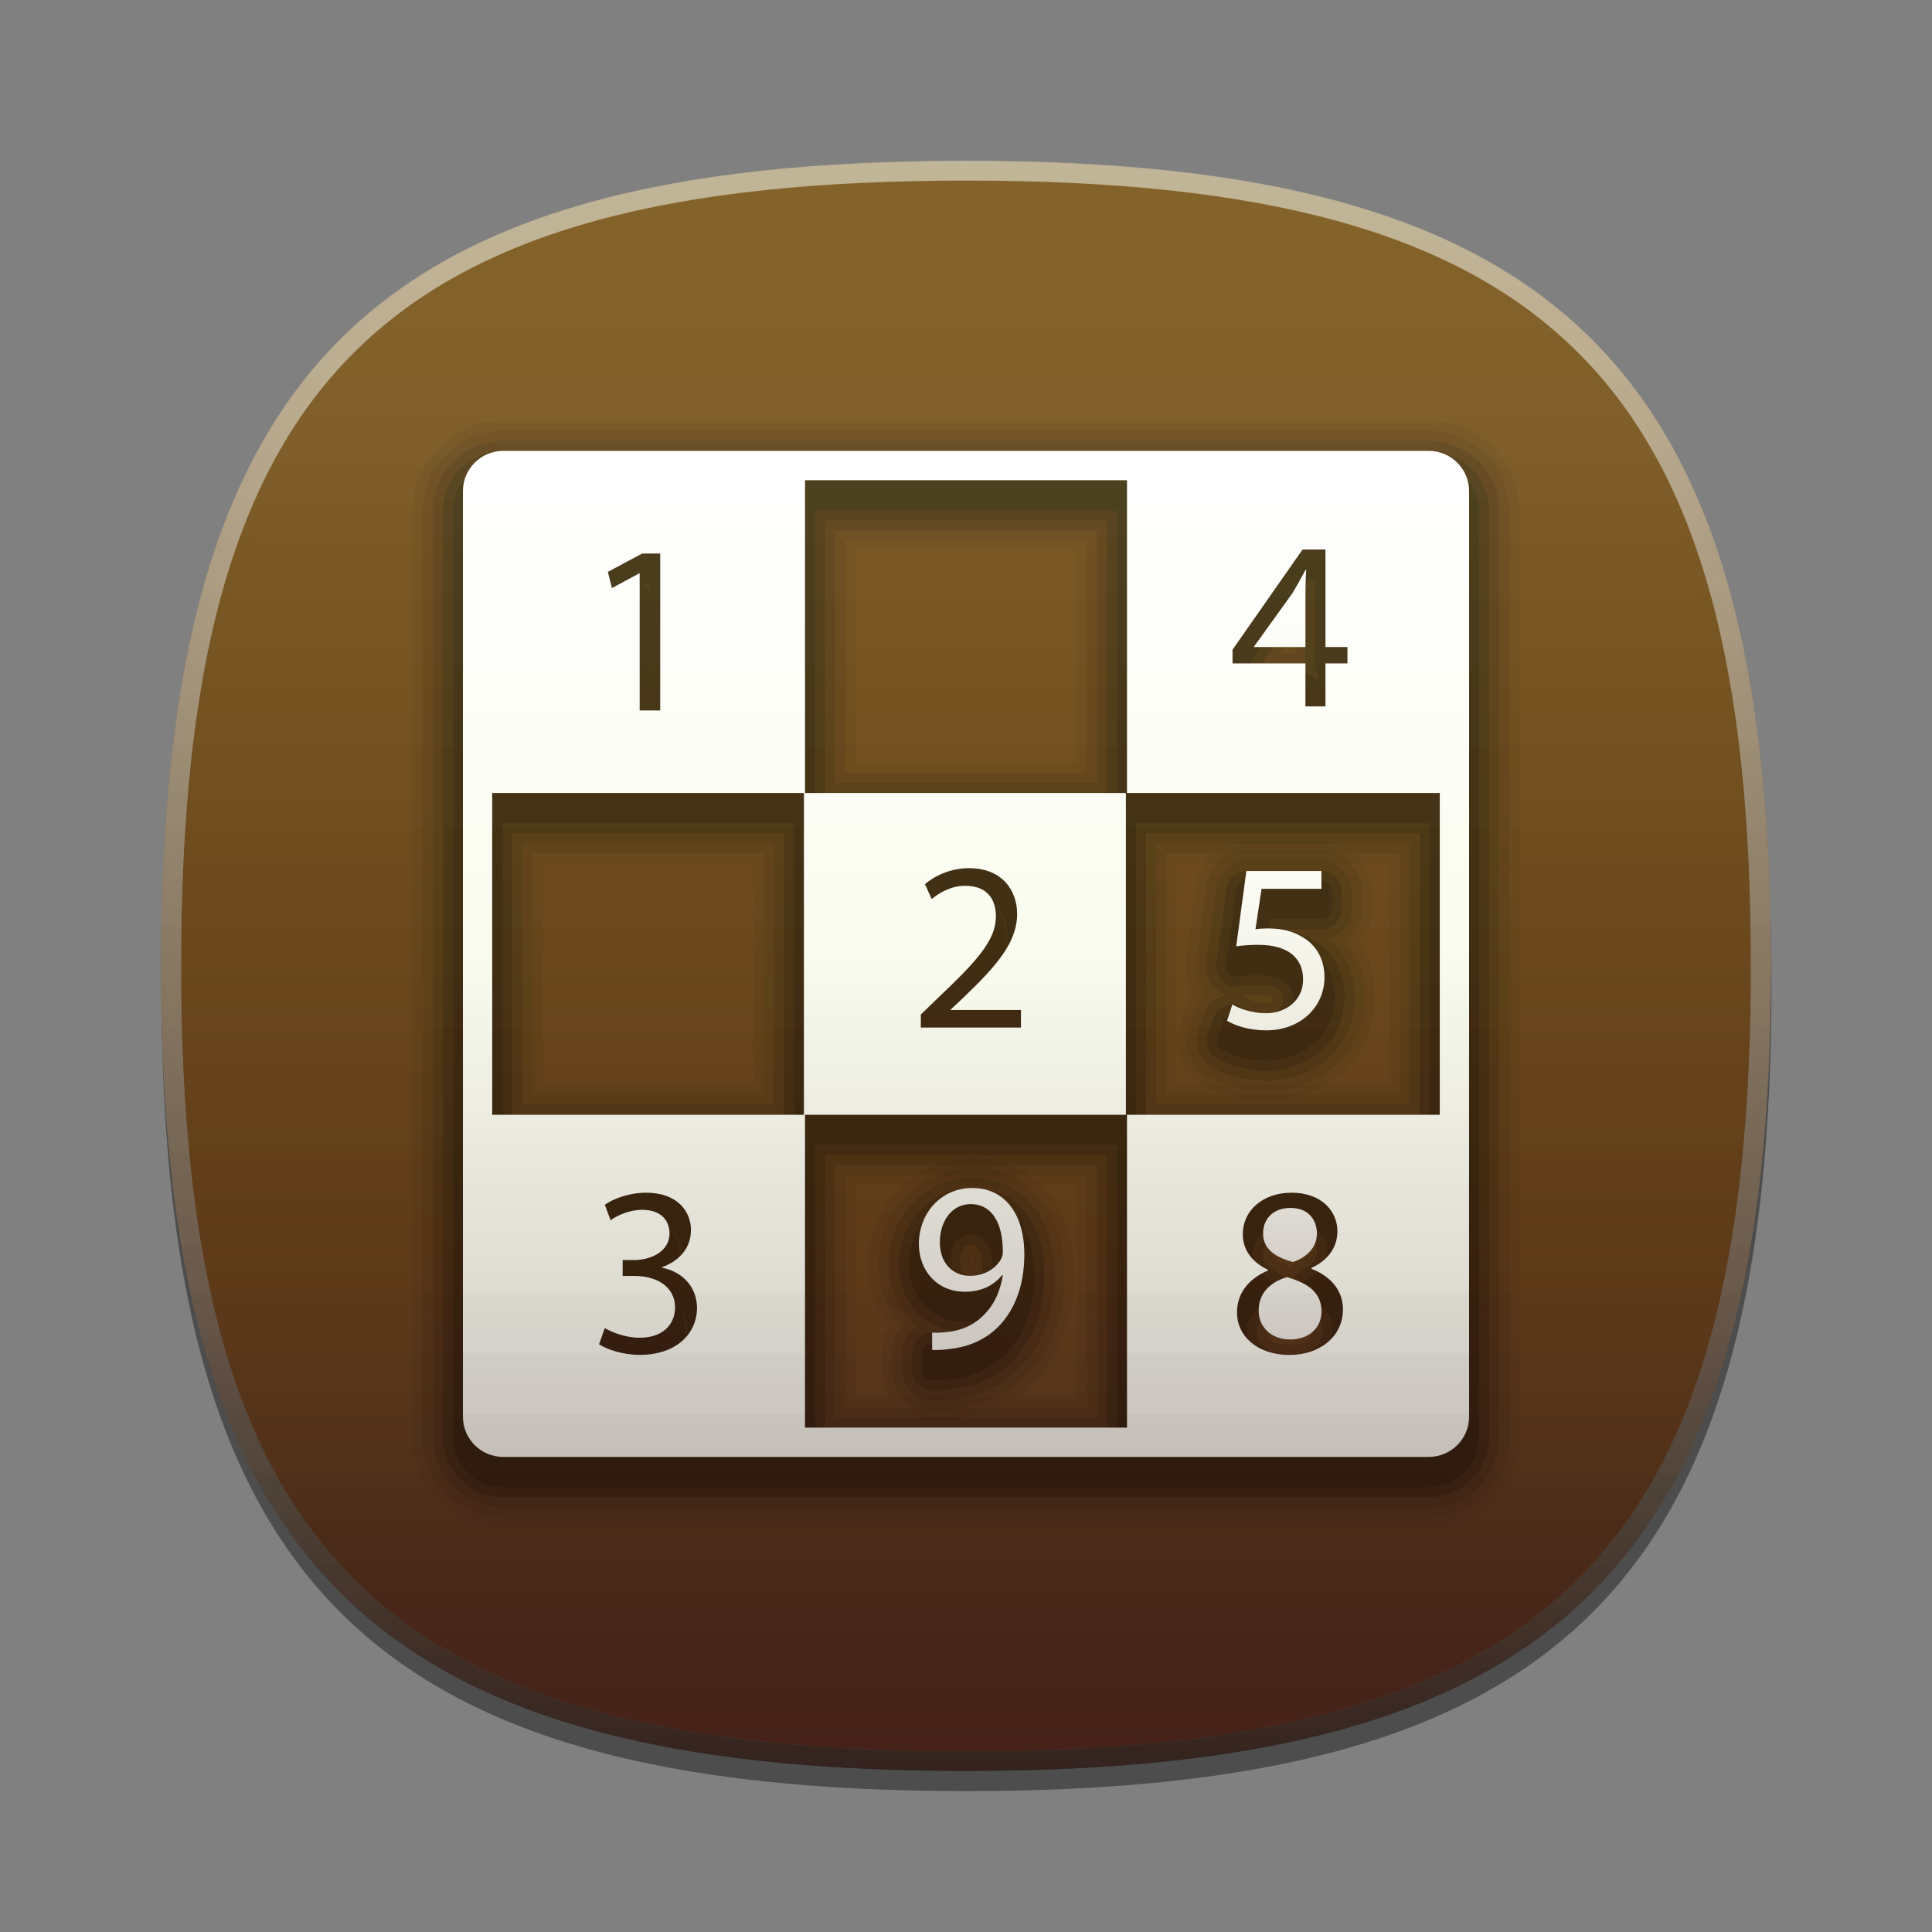 <?xml version="1.0"?>
<!-- Converted with SVG Converter - Version 0.9.5 (Compiled Mon May 30 09:08:51 2011) - Copyright (C) 2011 Nokia -->
<svg xmlns="http://www.w3.org/2000/svg" width="96px" x="0px" version="1.0" y="0px" height="96px" viewBox="0 0 96 96" xmlns:xlink="http://www.w3.org/1999/xlink" baseProfile="tiny" xml:space="preserve">
 <rect x="0" y="0" width="96" height="96" fill="#808080" stroke="none"/>
 <g id="DO_NOT_EDIT_-_BOUNDING_BOX">
  <rect width="96" fill="none" height="96" id="BOUNDING_BOX"/>
 </g>
 <g id="DO_NOT_EDIT_-_SHADOW">
  <path stroke-opacity="0.4" fill-opacity="0.4" id="SHADOW" d="M88.023,49c0,29.633-10.364,40-40,40c-29.635,0-40-10.367-40-40c0-29.634,10.366-40,40-40&#xd;&#xa;&#x9;&#x9;C77.659,9,88.023,19.365,88.023,49z"/>
 </g>
 <g id="TURQUOISE">
  <linearGradient id="GRAY_2_1_" y1="8.011" x1="47.999" y2="87.99" gradientUnits="userSpaceOnUse" x2="47.999">
   <stop offset="0.036" style="stop-color:#7A5916"/>
   <stop offset="0.317" style="stop-color:#714F17"/>
   <stop offset="0.791" style="stop-color:#59351A"/>
   <stop offset="1" style="stop-color:#4C271B"/>
  </linearGradient>
  <path fill="url(#GRAY_2_1_)" fill-rule="evenodd" id="GRAY_2" d="M8,47.989c0,29.633,10.365,40,40,40&#xd;&#xa;&#x9;&#x9;c29.637,0,40-10.367,40-40c0-28.985-9.926-39.53-38.091-39.979h-3.817C17.928,8.459,8,19.004,8,47.989z"/>
  <linearGradient id="HIGHLIGHT_GRA2_1_" y1="8" x1="47.999" y2="88.001" gradientUnits="userSpaceOnUse" x2="47.999">
   <stop offset="0.036" style="stop-color:#F2F2F2"/>
   <stop offset="0.122" style="stop-color:#E8E8E8"/>
   <stop offset="0.266" style="stop-color:#CECECE"/>
   <stop offset="0.452" style="stop-color:#A2A2A2"/>
   <stop offset="0.672" style="stop-color:#666666"/>
   <stop offset="0.918" style="stop-color:#1B1B1B"/>
   <stop offset="1" style="stop-color:#000000"/>
  </linearGradient>
  <path stroke-opacity="0.4" fill="url(#HIGHLIGHT_GRA2_1_)" fill-opacity="0.4" id="HIGHLIGHT_GRA2" d="M48,8C18.365,8,8,18.365,8,48c0,29.633,10.365,40,40,40&#xd;&#xa;&#x9;&#x9;c29.637,0,40-10.367,40-40C88,18.365,77.637,8,48,8z M48,87.023C18.842,87.023,9,77.176,9,48S18.842,8.977,48,8.977&#xd;&#xa;&#x9;&#x9;S87,18.824,87,48S77.158,87.023,48,87.023z"/>
 </g>
 <g id="SUDOKU_ICON">
  <g>
   <path stroke-opacity="0.05" fill-opacity="0.05" d="M48.32,57.53c-2.895,0-5.162,2.314-5.162,5.27c0,1.163,0.363,2.25,1.03,3.104&#xd;&#xa;&#x9;&#x9;&#x9;c-0.24,0.392-0.37,0.844-0.37,1.31v0.863c0,1.339,1.063,2.437,2.432,2.499l0.249,0.005c0.366,0,0.776-0.031,1.073-0.079&#xd;&#xa;&#x9;&#x9;&#x9;c1.428-0.164,2.75-0.78,3.721-1.731c0.961-0.931,2.105-2.63,2.105-5.443C53.398,59.859,51.357,57.53,48.32,57.53z M67.523,46.833&#xd;&#xa;&#x9;&#x9;&#x9;c0.404-0.454,0.637-1.049,0.637-1.667v-0.887c0-1.379-1.121-2.5-2.5-2.5h-3.73c-1.25,0-2.314,0.932-2.477,2.166l-0.502,3.731&#xd;&#xa;&#x9;&#x9;&#x9;c-0.08,0.571,0.049,1.162,0.348,1.652c-0.193,0.237-0.342,0.51-0.438,0.805l-0.264,0.801c-0.361,1.094,0.068,2.287,1.045,2.902&#xd;&#xa;&#x9;&#x9;&#x9;c0.863,0.539,2.086,0.861,3.27,0.861c3.08,0,5.402-2.217,5.402-5.156C68.314,48.556,68.037,47.61,67.523,46.833z"/>
   <path stroke-opacity="0.07" fill-opacity="0.07" d="M66.857,46.77c0.494-0.367,0.803-0.954,0.803-1.604v-0.887c0-1.104-0.898-2-2-2h-3.73&#xd;&#xa;&#x9;&#x9;&#x9;c-1,0-1.852,0.746-1.98,1.733l-0.504,3.733c-0.082,0.587,0.107,1.19,0.51,1.629c-0.285,0.236-0.502,0.551-0.619,0.915&#xd;&#xa;&#x9;&#x9;&#x9;l-0.264,0.801c-0.289,0.876,0.055,1.83,0.836,2.322c0.785,0.491,1.908,0.785,3.004,0.785c2.795,0,4.902-2.002,4.902-4.656&#xd;&#xa;&#x9;&#x9;&#x9;C67.814,48.491,67.473,47.516,66.857,46.77z M48.32,58.03c-2.614,0-4.662,2.095-4.662,4.77c0,1.192,0.42,2.285,1.169,3.082&#xd;&#xa;&#x9;&#x9;&#x9;c-0.326,0.364-0.509,0.839-0.509,1.332v0.863c0,1.071,0.848,1.949,1.942,1.999c0,0,0.234,0.005,0.238,0.005&#xd;&#xa;&#x9;&#x9;&#x9;c0.348,0,0.727-0.029,1.017-0.076c1.318-0.151,2.537-0.718,3.43-1.594c0.891-0.863,1.953-2.445,1.953-5.084&#xd;&#xa;&#x9;&#x9;&#x9;C52.898,60.159,51.059,58.03,48.32,58.03z"/>
   <path stroke-opacity="0.1" fill-opacity="0.1" d="M66.006,46.625c0.662-0.157,1.154-0.752,1.154-1.459v-0.887c0-0.827-0.674-1.5-1.5-1.5h-3.73&#xd;&#xa;&#x9;&#x9;&#x9;c-0.75,0-1.389,0.56-1.486,1.3l-0.502,3.736c-0.064,0.46,0.094,0.933,0.424,1.266c0.164,0.164,0.367,0.287,0.586,0.36&#xd;&#xa;&#x9;&#x9;&#x9;c-0.082,0.016-0.164,0.038-0.24,0.068c-0.43,0.158-0.758,0.5-0.9,0.937l-0.264,0.802c-0.217,0.656,0.041,1.372,0.627,1.741&#xd;&#xa;&#x9;&#x9;&#x9;c0.709,0.444,1.732,0.709,2.738,0.709c2.51,0,4.402-1.787,4.402-4.156C67.314,48.353,66.83,47.299,66.006,46.625z M63.232,49.749&#xd;&#xa;&#x9;&#x9;&#x9;c-0.047,0.047-0.166,0.098-0.32,0.098c-0.422,0-0.787-0.146-0.916-0.224c-0.09-0.053-0.184-0.096-0.281-0.129&#xd;&#xa;&#x9;&#x9;&#x9;c0.211-0.024,0.469-0.048,0.803-0.048c0.596,0,0.723,0.126,0.725,0.126C63.248,49.589,63.248,49.642,63.232,49.749z M48.32,58.53&#xd;&#xa;&#x9;&#x9;&#x9;c-2.334,0-4.162,1.875-4.162,4.27c0,1.296,0.538,2.405,1.432,3.104c-0.098,0.055-0.189,0.119-0.274,0.195&#xd;&#xa;&#x9;&#x9;&#x9;c-0.316,0.284-0.497,0.69-0.497,1.115v0.863c0,0.804,0.634,1.462,1.453,1.499l0.228,0.005c0.326,0,0.676-0.027,0.96-0.073&#xd;&#xa;&#x9;&#x9;&#x9;c1.207-0.139,2.324-0.657,3.139-1.456c0.822-0.796,1.801-2.261,1.801-4.725C52.398,60.458,50.76,58.53,48.32,58.53z&#xd;&#xa;&#x9;&#x9;&#x9; M48.228,62.932c0,0-0.026-0.048-0.026-0.192c0-0.12,0.017-0.222,0.038-0.297c0.031,0.094,0.064,0.24,0.081,0.455&#xd;&#xa;&#x9;&#x9;&#x9;C48.293,62.909,48.262,62.921,48.228,62.932z"/>
   <path stroke-opacity="0.15" fill-opacity="0.15" d="M65.229,46.704c-0.463-0.288-1.002-0.469-1.633-0.538h2.064c0.551,0,1-0.449,1-1v-0.887&#xd;&#xa;&#x9;&#x9;&#x9;c0-0.552-0.449-1-1-1h-3.73c-0.5,0-0.926,0.373-0.99,0.867l-0.504,3.738c-0.043,0.307,0.063,0.621,0.283,0.843&#xd;&#xa;&#x9;&#x9;&#x9;c0.186,0.187,0.443,0.294,0.707,0.294c0.021,0,0.107-0.006,0.129-0.009c0.244-0.031,0.549-0.064,0.963-0.064&#xd;&#xa;&#x9;&#x9;&#x9;c1.23,0,1.23,0.484,1.23,0.725c0.002,0.18-0.049,0.316-0.16,0.429c-0.152,0.153-0.404,0.245-0.676,0.245&#xd;&#xa;&#x9;&#x9;&#x9;c-0.531,0-0.986-0.185-1.172-0.293c-0.152-0.091-0.328-0.139-0.506-0.139c-0.121,0-0.24,0.021-0.35,0.063&#xd;&#xa;&#x9;&#x9;&#x9;c-0.287,0.105-0.506,0.334-0.6,0.624l-0.264,0.802c-0.145,0.438,0.027,0.915,0.418,1.161c0.633,0.396,1.559,0.633,2.473,0.633&#xd;&#xa;&#x9;&#x9;&#x9;c2.225,0,3.902-1.572,3.902-3.656C66.814,48.309,66.213,47.241,65.229,46.704z M48.32,59.03c-2.054,0-3.662,1.656-3.662,3.77&#xd;&#xa;&#x9;&#x9;&#x9;c0,1.738,1.086,3.055,2.66,3.332c-0.081,0.021-0.165,0.039-0.25,0.051c-0.221,0.022-0.397,0.041-0.552,0.041l-0.198-0.01&#xd;&#xa;&#x9;&#x9;&#x9;c-0.246,0-0.483,0.091-0.669,0.257c-0.211,0.189-0.331,0.46-0.331,0.743v0.863c0,0.536,0.419,0.975,0.965,0.999&#xd;&#xa;&#x9;&#x9;&#x9;c0,0,0.212,0.005,0.216,0.005c0.304,0,0.624-0.025,0.903-0.07c1.098-0.126,2.109-0.595,2.848-1.318&#xd;&#xa;&#x9;&#x9;&#x9;c0.752-0.729,1.648-2.076,1.648-4.365C51.898,60.757,50.461,59.03,48.32,59.03z M48.201,63.396c-0.332,0-0.5-0.221-0.5-0.656&#xd;&#xa;&#x9;&#x9;&#x9;c0-0.437,0.164-0.906,0.523-0.906c0.506,0,0.6,0.781,0.605,1.302C48.699,63.299,48.47,63.396,48.201,63.396z"/>
   <path stroke-opacity="0.15" fill-opacity="0.15" d="M48.32,59.53c-1.773,0-3.162,1.437-3.162,3.27c0,1.673,1.174,2.887,2.791,2.887&#xd;&#xa;&#x9;&#x9;&#x9;c0.331,0,0.644-0.045,0.932-0.134c-0.121,0.19-0.265,0.361-0.431,0.513c-0.336,0.328-0.803,0.541-1.331,0.614&#xd;&#xa;&#x9;&#x9;&#x9;c-0.241,0.024-0.435,0.044-0.603,0.044c-0.052,0-0.181-0.01-0.198-0.01c-0.123,0-0.242,0.046-0.335,0.129&#xd;&#xa;&#x9;&#x9;&#x9;c-0.105,0.095-0.165,0.229-0.165,0.371v0.863c0,0.268,0.21,0.487,0.477,0.499l0.204,0.005c0.279,0,0.571-0.023,0.847-0.067&#xd;&#xa;&#x9;&#x9;&#x9;c0.987-0.113,1.896-0.533,2.557-1.181c0.684-0.661,1.496-1.893,1.496-4.006C51.398,61.021,50.189,59.53,48.32,59.53z&#xd;&#xa;&#x9;&#x9;&#x9; M49.305,63.325c-0.211,0.357-0.623,0.57-1.104,0.57c-0.737,0-1-0.598-1-1.156c0-0.828,0.421-1.406,1.023-1.406&#xd;&#xa;&#x9;&#x9;&#x9;c0.963,0,1.105,1.16,1.105,1.852C49.33,63.277,49.316,63.302,49.305,63.325z M64.965,47.128c-0.529-0.329-1.182-0.495-1.943-0.495&#xd;&#xa;&#x9;&#x9;&#x9;h-0.051l0.145-0.967h2.545c0.275,0,0.5-0.224,0.5-0.5v-0.887c0-0.276-0.225-0.5-0.5-0.5h-3.73c-0.25,0-0.463,0.185-0.496,0.434&#xd;&#xa;&#x9;&#x9;&#x9;l-0.502,3.741c-0.021,0.154,0.031,0.31,0.141,0.42c0.094,0.095,0.223,0.147,0.354,0.147c0.021,0,0.043-0.002,0.064-0.005&#xd;&#xa;&#x9;&#x9;&#x9;c0.262-0.033,0.586-0.068,1.027-0.068c1.148,0,1.73,0.409,1.73,1.219c0.004,0.313-0.1,0.577-0.307,0.787&#xd;&#xa;&#x9;&#x9;&#x9;c-0.246,0.249-0.621,0.393-1.029,0.393c-0.598,0-1.141-0.195-1.424-0.362c-0.078-0.046-0.166-0.069-0.254-0.069&#xd;&#xa;&#x9;&#x9;&#x9;c-0.061,0-0.119,0.011-0.176,0.032c-0.143,0.053-0.252,0.168-0.299,0.312l-0.264,0.803c-0.072,0.219,0.014,0.458,0.209,0.58&#xd;&#xa;&#x9;&#x9;&#x9;c0.557,0.349,1.383,0.557,2.207,0.557c1.939,0,3.402-1.356,3.402-3.156C66.314,48.494,65.801,47.586,64.965,47.128z"/>
   <linearGradient id="SVGID_1_" y1="67.081" x1="48.279" y2="59.03" gradientUnits="userSpaceOnUse" x2="48.279">
    <stop offset="0" style="stop-color:#D0CBC5"/>
    <stop offset="1" style="stop-color:#DFDCD4"/>
   </linearGradient>
   <path fill="url(#SVGID_1_)" d="M46.318,66.214c0.227,0.023,0.49,0,0.852-0.037c0.611-0.084,1.188-0.322,1.629-0.754&#xd;&#xa;&#x9;&#x9;&#x9;c0.516-0.469,0.889-1.152,1.031-2.064h-0.035c-0.432,0.529-1.055,0.828-1.846,0.828c-1.393,0-2.291-1.055-2.291-2.387&#xd;&#xa;&#x9;&#x9;&#x9;c0-1.475,1.066-2.77,2.662-2.77c1.594,0,2.578,1.283,2.578,3.297c0,1.703-0.576,2.902-1.344,3.646&#xd;&#xa;&#x9;&#x9;&#x9;c-0.6,0.588-1.426,0.947-2.266,1.043c-0.383,0.061-0.719,0.072-0.971,0.061V66.214z M46.701,61.739c0,0.973,0.588,1.656,1.5,1.656&#xd;&#xa;&#x9;&#x9;&#x9;c0.707,0,1.258-0.348,1.533-0.816c0.061-0.107,0.096-0.215,0.096-0.395c0-1.332-0.49-2.352-1.605-2.352&#xd;&#xa;&#x9;&#x9;&#x9;C47.338,59.833,46.701,60.624,46.701,61.739z"/>
   <path stroke-opacity="0.05" fill-opacity="0.05" d="M70.998,20.905H25.002c-2.481,0-4.5,2.019-4.5,4.5v45.988c0,2.481,2.019,4.5,4.5,4.5h45.996&#xd;&#xa;&#x9;&#x9;&#x9;c2.48,0,4.5-2.019,4.5-4.5V25.405C75.498,22.924,73.479,20.905,70.998,20.905z M26.958,53.894V42.904h10.489v10.989H26.958z&#xd;&#xa;&#x9;&#x9;&#x9; M42.5,37.904V27.361h11v10.543H42.5z M42.5,69.437V58.894h11v10.543H42.5z M58.445,53.894V42.904h10.596v10.989H58.445z"/>
   <path stroke-opacity="0.07" fill-opacity="0.07" d="M70.998,21.405H25.002c-2.206,0-4,1.794-4,4v45.988c0,2.206,1.794,4,4,4h45.996c2.205,0,4-1.794,4-4&#xd;&#xa;&#x9;&#x9;&#x9;V25.405C74.998,23.199,73.203,21.405,70.998,21.405z M26.458,54.394V42.404h11.489v11.989H26.458z M42,38.404V26.861h12v11.543H42&#xd;&#xa;&#x9;&#x9;&#x9;z M42,69.937V58.394h12v11.543H42z M64.15,65.77c0.086,0.05,0.178,0.094,0.271,0.132c0.225,0.089,0.297,0.162,0.309,0.163&#xd;&#xa;&#x9;&#x9;&#x9;c-0.01,0.189-0.402,0.261-0.65,0.261c-0.383,0-0.594-0.108-0.615-0.148c0.002-0.001,0.047-0.09,0.33-0.21&#xd;&#xa;&#x9;&#x9;&#x9;C63.922,65.913,64.039,65.847,64.15,65.77z M57.945,54.394V42.404h11.596v11.989H57.945z"/>
   <path stroke-opacity="0.1" fill-opacity="0.1" d="M70.998,21.905H25.002c-1.93,0-3.5,1.57-3.5,3.5v45.988c0,1.93,1.57,3.5,3.5,3.5h45.996&#xd;&#xa;&#x9;&#x9;&#x9;c1.93,0,3.5-1.57,3.5-3.5V25.405C74.498,23.476,72.928,21.905,70.998,21.905z M25.958,54.894V41.904h12.489v12.989H25.958z&#xd;&#xa;&#x9;&#x9;&#x9; M41.5,38.904V26.361h13v12.543H41.5z M41.5,70.437V57.894h13v12.543H41.5z M63.645,32.467l0.717-1.025v1.025H63.645z&#xd;&#xa;&#x9;&#x9;&#x9; M64.529,62.646c-0.188,0.087-0.352,0.214-0.484,0.369c-0.119-0.115-0.258-0.211-0.412-0.283&#xd;&#xa;&#x9;&#x9;&#x9;c-0.172-0.081-0.379-0.215-0.379-0.391c0-0.425,0.496-0.576,0.922-0.576c0.234,0,0.779,0.041,0.779,0.42&#xd;&#xa;&#x9;&#x9;&#x9;C64.955,62.271,64.955,62.449,64.529,62.646z M64.121,65.127c0.139,0.131,0.301,0.236,0.486,0.31&#xd;&#xa;&#x9;&#x9;&#x9;c0.623,0.247,0.623,0.528,0.623,0.621c0,0.566-0.621,0.768-1.15,0.768c-0.646,0-1.115-0.252-1.115-0.6&#xd;&#xa;&#x9;&#x9;&#x9;c0-0.157,0-0.449,0.633-0.719C63.805,65.419,63.98,65.288,64.121,65.127z M57.445,54.894V41.904h12.596v12.989H57.445z"/>
   <path stroke-opacity="0.15" fill-opacity="0.15" d="M70.998,22.405H25.002c-1.654,0-3,1.346-3,3v45.988c0,1.654,1.346,3,3,3h45.996c1.654,0,3-1.346,3-3&#xd;&#xa;&#x9;&#x9;&#x9;V25.405C73.998,23.751,72.652,22.405,70.998,22.405z M70.541,41.404v13.989H56.945V41.404H70.541z M62.686,32.967l2.176-3.113&#xd;&#xa;&#x9;&#x9;&#x9;v3.113H62.686z M55,57.394v13.543H41V57.394H55z M55,25.861v13.543H41V25.861H55z M38.947,41.404v13.989H25.458V41.404H38.947z&#xd;&#xa;&#x9;&#x9;&#x9; M64.738,63.1c-0.346,0.16-0.578,0.539-0.578,0.942c0,0.413,0.248,0.778,0.631,0.93c0.623,0.247,0.939,0.612,0.939,1.086&#xd;&#xa;&#x9;&#x9;&#x9;c0,0.758-0.664,1.268-1.65,1.268c-0.951,0-1.615-0.452-1.615-1.1c0-0.335,0.098-0.821,0.939-1.18&#xd;&#xa;&#x9;&#x9;&#x9;c0.492-0.208,0.729-0.799,0.525-1.319c-0.094-0.24-0.273-0.433-0.508-0.542c-0.305-0.143-0.668-0.404-0.668-0.844&#xd;&#xa;&#x9;&#x9;&#x9;c0-0.644,0.57-1.076,1.422-1.076c0.943,0,1.279,0.476,1.279,0.92C65.455,62.578,65.221,62.877,64.738,63.1z"/>
   <path stroke-opacity="0.15" fill-opacity="0.15" d="M70.998,22.905H25.002c-1.379,0-2.5,1.121-2.5,2.5v45.988c0,1.379,1.121,2.5,2.5,2.5h45.996&#xd;&#xa;&#x9;&#x9;&#x9;c1.379,0,2.5-1.121,2.5-2.5V25.405C73.498,24.026,72.377,22.905,70.998,22.905z M71.041,40.904v14.989H56.445V40.904H71.041z&#xd;&#xa;&#x9;&#x9;&#x9; M40.5,39.904V25.361h15v14.543H40.5z M46.913,51.56h-0.592l0.424-0.41c-0.001,0.012-0.001,0.023-0.001,0.035&#xd;&#xa;&#x9;&#x9;&#x9;C46.744,51.334,46.81,51.468,46.913,51.56z M49.893,47.254c0.063-0.234,0.094-0.471,0.094-0.716c0-0.715-0.256-1.274-0.711-1.622&#xd;&#xa;&#x9;&#x9;&#x9;c0.549,0.335,0.766,0.926,0.766,1.49C50.041,46.695,49.992,46.975,49.893,47.254z M55.5,56.894v14.543h-15V56.894H55.5z&#xd;&#xa;&#x9;&#x9;&#x9; M65.57,33.56c-0.115,0.082-0.195,0.213-0.207,0.362c-0.023-0.255-0.238-0.455-0.498-0.455h-3.121V33.44l3.238-4.634h0.379v4.346&#xd;&#xa;&#x9;&#x9;&#x9;C65.361,33.32,65.443,33.469,65.57,33.56z M31.983,29.031l0.047-0.025h0.274v6.797h-0.02V29.49&#xd;&#xa;&#x9;&#x9;&#x9;C32.285,29.284,32.161,29.107,31.983,29.031z M39.447,40.904v14.989H24.958V40.904H39.447z M33.734,62.634&#xd;&#xa;&#x9;&#x9;&#x9;c0.021-0.108,0.033-0.224,0.033-0.344c0-0.455-0.17-0.956-0.592-1.29c0.471,0.261,0.658,0.701,0.658,1.122&#xd;&#xa;&#x9;&#x9;&#x9;C33.834,62.305,33.8,62.477,33.734,62.634z M33.841,65.088c0.176,0.229,0.29,0.526,0.294,0.897c0,0.429-0.159,0.86-0.496,1.196&#xd;&#xa;&#x9;&#x9;&#x9;c0.267-0.343,0.412-0.78,0.404-1.228C34.039,65.637,33.969,65.345,33.841,65.088z M63.209,64.586&#xd;&#xa;&#x9;&#x9;&#x9;c0.248-0.105,0.354-0.425,0.256-0.677c-0.047-0.119-0.137-0.217-0.254-0.271c-0.617-0.288-0.957-0.749-0.957-1.297&#xd;&#xa;&#x9;&#x9;&#x9;c0-0.928,0.789-1.576,1.922-1.576c1.229,0,1.779,0.713,1.779,1.42c0,0.412-0.174,0.984-1.006,1.368&#xd;&#xa;&#x9;&#x9;&#x9;c-0.176,0.082-0.289,0.294-0.289,0.489c0,0.205,0.125,0.39,0.314,0.465c0.572,0.227,1.256,0.68,1.256,1.551&#xd;&#xa;&#x9;&#x9;&#x9;c0,1.041-0.885,1.768-2.15,1.768c-1.246,0-2.115-0.658-2.115-1.6C61.965,65.488,62.383,64.937,63.209,64.586z"/>
   <linearGradient id="SVGID_2_" y1="72.394" x1="48.001" y2="22.406" gradientUnits="userSpaceOnUse" x2="48.001">
    <stop offset="0" style="stop-color:#D0CBC5"/>
    <stop offset="0.503" style="stop-color:#FAFCEF"/>
    <stop offset="0.969" style="stop-color:#FFFFFF"/>
   </linearGradient>
   <path fill="url(#SVGID_2_)" d="M70.998,22.405H25.002c-1.104,0-2,0.896-2,2v45.988c0,1.104,0.896,2,2,2h45.996&#xd;&#xa;&#x9;&#x9;&#x9;c1.104,0,2-0.896,2-2V24.405C72.998,23.301,72.102,22.405,70.998,22.405z M63,63.091c-0.875-0.408-1.246-1.08-1.246-1.75&#xd;&#xa;&#x9;&#x9;&#x9;c0-1.236,1.043-2.076,2.422-2.076c1.512,0,2.279,0.936,2.279,1.92c0,0.658-0.336,1.379-1.295,1.822v0.035&#xd;&#xa;&#x9;&#x9;&#x9;c0.971,0.385,1.57,1.08,1.57,2.016c0,1.367-1.162,2.268-2.65,2.268c-1.631,0-2.615-0.961-2.615-2.1c0-0.982,0.588-1.691,1.549-2.1&#xd;&#xa;&#x9;&#x9;&#x9;L63,63.091z M56,55.394v15.543H40V55.394h15.945V39.404H40V23.861h16v15.543h15.541v15.989H56z M31.762,28.49l-1.355,0.732&#xd;&#xa;&#x9;&#x9;&#x9;l-0.204-0.805l1.703-0.912h0.899v7.797h-1.02V28.49H31.762z M39.947,39.404v15.989H24.458V39.404H39.947z M31.528,63.401H30.94&#xd;&#xa;&#x9;&#x9;&#x9;V62.61h0.588c0.768,0,1.739-0.396,1.739-1.32c0-0.623-0.396-1.174-1.366-1.174c-0.625,0-1.225,0.275-1.561,0.516l-0.287-0.768&#xd;&#xa;&#x9;&#x9;&#x9;c0.42-0.301,1.211-0.6,2.051-0.6c1.534,0,2.229,0.91,2.229,1.857c0,0.816-0.492,1.5-1.439,1.848v0.023&#xd;&#xa;&#x9;&#x9;&#x9;c0.961,0.182,1.729,0.9,1.74,1.992c0,1.246-0.984,2.338-2.843,2.338c-0.875,0-1.643-0.275-2.025-0.527l0.287-0.803&#xd;&#xa;&#x9;&#x9;&#x9;c0.301,0.18,0.984,0.479,1.727,0.479c1.343,0,1.774-0.852,1.763-1.512C33.531,63.87,32.548,63.401,31.528,63.401z M47.951,44.015&#xd;&#xa;&#x9;&#x9;&#x9;c-0.707,0-1.295,0.36-1.656,0.659l-0.336-0.743c0.529-0.444,1.309-0.792,2.195-0.792c1.68,0,2.387,1.152,2.387,2.268&#xd;&#xa;&#x9;&#x9;&#x9;c0,1.439-1.043,2.603-2.686,4.179l-0.611,0.574v0.025h3.488v0.875h-4.977v-0.648l0.828-0.801c1.99-1.891,2.902-2.897,2.902-4.072&#xd;&#xa;&#x9;&#x9;&#x9;C49.486,44.746,49.113,44.015,47.951,44.015z M61.244,32.967v-0.684l3.479-4.977h1.139v4.846h1.092v0.814h-1.092v2.135h-0.996&#xd;&#xa;&#x9;&#x9;&#x9;v-2.135H61.244z"/>
   <linearGradient id="SVGID_3_" y1="32.152" x1="63.606" y2="28.326" gradientUnits="userSpaceOnUse" x2="63.606">
    <stop offset="0" style="stop-color:#FCFDF7"/>
    <stop offset="1" style="stop-color:#FEFFFD"/>
   </linearGradient>
   <path fill="url(#SVGID_3_)" d="M64.219,29.477l-1.908,2.65v0.025h2.555v-2.604c0-0.408,0.012-0.814,0.037-1.223h-0.037&#xd;&#xa;&#x9;&#x9;&#x9;C64.627,28.781,64.434,29.117,64.219,29.477z"/>
   <linearGradient id="SVGID_4_" y1="62.708" x1="64.099" y2="60.02" gradientUnits="userSpaceOnUse" x2="64.099">
    <stop offset="0" style="stop-color:#D5D0CA"/>
    <stop offset="1" style="stop-color:#DFDCD4"/>
   </linearGradient>
   <path fill="url(#SVGID_4_)" d="M64.248,62.708c0.672-0.229,1.188-0.709,1.188-1.416c0-0.623-0.371-1.271-1.318-1.271&#xd;&#xa;&#x9;&#x9;&#x9;c-0.877,0-1.355,0.576-1.355,1.248C62.748,62.048,63.35,62.468,64.248,62.708z"/>
   <linearGradient id="SVGID_5_" y1="66.558" x1="64.103" y2="63.462" gradientUnits="userSpaceOnUse" x2="64.103">
    <stop offset="0" style="stop-color:#D0CBC5"/>
    <stop offset="1" style="stop-color:#DAD7CF"/>
   </linearGradient>
   <path fill="url(#SVGID_5_)" d="M63.949,63.462c-0.912,0.264-1.404,0.877-1.404,1.619c-0.035,0.781,0.564,1.477,1.559,1.477&#xd;&#xa;&#x9;&#x9;&#x9;c0.947,0,1.561-0.588,1.561-1.393C65.664,64.229,65.004,63.763,63.949,63.462z"/>
   <linearGradient id="SVGID_6_" y1="51.198" x1="63.393" y2="43.28" gradientUnits="userSpaceOnUse" x2="63.393">
    <stop offset="0" style="stop-color:#EDECE2"/>
    <stop offset="1" style="stop-color:#FCFDF5"/>
   </linearGradient>
   <path fill="url(#SVGID_6_)" d="M65.66,44.166h-2.975l-0.301,2.004c0.18-0.024,0.348-0.037,0.637-0.037&#xd;&#xa;&#x9;&#x9;&#x9;c0.611,0,1.199,0.121,1.678,0.42c0.613,0.336,1.115,1.019,1.115,1.991c0,1.516-1.211,2.654-2.902,2.654&#xd;&#xa;&#x9;&#x9;&#x9;c-0.852,0-1.559-0.24-1.941-0.48l0.264-0.803c0.324,0.191,0.959,0.432,1.678,0.432c0.984,0,1.848-0.648,1.836-1.684&#xd;&#xa;&#x9;&#x9;&#x9;c0-1.008-0.684-1.714-2.23-1.714c-0.457,0-0.805,0.035-1.092,0.072l0.504-3.742h3.73V44.166z"/>
  </g>
 </g>
 <g id="_DO_NOT_EDIT_-_HIGHLIGHTS">
  <linearGradient id="HIGHLIGHT_RIM_1_" y1="0" x1="47.999" y2="144.667" gradientUnits="userSpaceOnUse" x2="47.999">
   <stop offset="0" style="stop-color:#FFFFFF"/>
   <stop offset="1" style="stop-color:#000000"/>
  </linearGradient>
  <path fill="url(#HIGHLIGHT_RIM_1_)" fill-opacity="0.25" id="HIGHLIGHT_RIM" d="M48,7.979c-29.635,0-40,10.365-40,40&#xd;&#xa;&#x9;&#x9;c0,29.633,10.365,40,40,40c29.637,0,40-10.367,40-40C88,18.344,77.637,7.979,48,7.979z M48,87.002c-29.159,0-39-9.848-39-39.024&#xd;&#xa;&#x9;&#x9;C9,18.803,18.841,8.956,48,8.956c29.158,0,39,9.847,39,39.022C87,77.154,77.158,87.002,48,87.002z"/>
  <g id="DARK_BEVEL">
   <path fill="#FFFFFF" display="none" fill-opacity="0.05" id="SQUIRCLE" d="M48,87.979c-29.635,0-40-10.367-40-40&#xd;&#xa;&#x9;&#x9;&#x9;c0-29.634,10.365-40,40-40c29.637,0,40,10.365,40,40C88,77.611,77.637,87.979,48,87.979z"/>
   <path stroke-opacity="0.02" fill-opacity="0.02" d="M9.478,64.25C13.244,81.519,24.624,87.979,48,87.979c23.378,0,34.756-6.46,38.522-23.729H9.478z"/>
   <path stroke-opacity="0.02" fill-opacity="0.02" d="M10.242,67.25C14.659,82.271,26.031,87.979,48,87.979c21.971,0,33.342-5.708,37.758-20.729H10.242z"/>
   <path stroke-opacity="0.02" fill-opacity="0.02" d="M11.258,70.25C16.284,83.041,27.555,87.979,48,87.979c20.446,0,31.717-4.938,36.742-17.729H11.258z"/>
   <path stroke-opacity="0.02" fill-opacity="0.02" d="M12.636,73.25C18.211,83.815,29.241,87.979,48,87.979c18.76,0,29.79-4.163,35.365-14.729H12.636z"/>
   <path stroke-opacity="0.02" fill-opacity="0.02" d="M13.797,75.25C19.685,84.348,30.47,87.979,48,87.979c17.531,0,28.316-3.631,34.203-12.729H13.797z"/>
   <path stroke-opacity="0.02" fill-opacity="0.02" d="M15.255,77.25C21.396,84.878,31.821,87.979,48,87.979c16.18,0,26.604-3.101,32.745-10.729H15.255z"/>
   <path fill-opacity="0.02" d="M17.059,79.25c6.305,6.177,16.254,8.729,30.941,8.729c14.688,0,24.638-2.552,30.942-8.729H17.059z"/>
  </g>
  <g id="LIGHT_BEVEL">
   <path stroke-opacity="0.01" fill="#FFFFFF" fill-opacity="0.01" d="M48,8.979c-29.635,0-40,10.365-40,40c0,2.888,0.102,5.588,0.307,8.119l0.219,0.02h78.958&#xd;&#xa;&#x9;&#x9;&#x9;l0.21-0.019c0.205-2.531,0.307-5.23,0.307-8.12C88,19.344,77.637,8.979,48,8.979z"/>
   <path stroke-opacity="0.01" fill="#FFFFFF" fill-opacity="0.01" d="M48,7.979c-29.635,0-40,10.365-40,40c0,1.051,0.017,2.073,0.043,3.077l0.701,0.062H87.26&#xd;&#xa;&#x9;&#x9;&#x9;l0.697-0.063C87.983,50.051,88,49.029,88,47.978C88,18.344,77.637,7.979,48,7.979z"/>
   <path stroke-opacity="0.01" fill="#FFFFFF" fill-opacity="0.01" d="M8.965,46.116h78.072l0.941-0.084C87.521,17.897,76.975,7.979,48,7.979&#xd;&#xa;&#x9;&#x9;&#x9;c-28.973,0-39.521,9.919-39.978,38.054L8.965,46.116z"/>
   <path stroke-opacity="0.01" fill="#FFFFFF" fill-opacity="0.01" d="M9.186,41.116h77.628l0.961-0.086C86.147,16.713,75.187,7.979,48,7.979&#xd;&#xa;&#x9;&#x9;&#x9;c-27.185,0-38.147,8.735-39.775,33.053L9.186,41.116z"/>
   <path stroke-opacity="0.01" fill="#FFFFFF" fill-opacity="0.01" d="M9.186,37.116h77.628c0.201,0,0.397-0.036,0.594-0.066&#xd;&#xa;&#x9;&#x9;&#x9;C84.854,15.753,73.648,7.979,48,7.979c-25.646,0-36.854,7.774-39.408,29.072C8.789,37.08,8.984,37.116,9.186,37.116z"/>
   <path stroke-opacity="0.01" fill="#FFFFFF" fill-opacity="0.01" d="M48,7.979c-24.004,0-35.363,6.805-38.814,25.138h77.628&#xd;&#xa;&#x9;&#x9;&#x9;C83.363,14.783,72.006,7.979,48,7.979z"/>
   <path stroke-opacity="0.01" fill="#FFFFFF" fill-opacity="0.01" d="M84.074,29.67l1.6-0.376c0.083-0.02,0.158-0.058,0.239-0.084&#xd;&#xa;&#x9;&#x9;&#x9;C81.605,13.805,70.22,7.979,48,7.979c-22.218,0-33.604,5.827-37.913,21.231c0.081,0.026,0.156,0.064,0.239,0.084l1.599,0.376&#xd;&#xa;&#x9;&#x9;&#x9;c0.226,0.053,0.456,0.08,0.688,0.08h70.773C83.618,29.75,83.849,29.723,84.074,29.67z"/>
   <path stroke-opacity="0.01" fill="#FFFFFF" fill-opacity="0.01" d="M12.613,26.75h70.773l1.6-0.376C80.091,13.093,68.794,7.979,48,7.979&#xd;&#xa;&#x9;&#x9;&#x9;c-20.792,0-32.09,5.115-36.986,18.395L12.613,26.75z"/>
   <path stroke-opacity="0.01" fill="#FFFFFF" fill-opacity="0.01" d="M12.613,24.75h70.773c0.305,0,0.595-0.081,0.86-0.208C78.999,12.621,67.81,7.979,48,7.979&#xd;&#xa;&#x9;&#x9;&#x9;c-19.808,0-30.998,4.643-36.247,16.563C12.019,24.669,12.309,24.75,12.613,24.75z"/>
   <path stroke-opacity="0.01" fill="#FFFFFF" fill-opacity="0.01" d="M83.387,22.75C77.82,12.153,66.786,7.979,48,7.979c-18.785,0-29.819,4.174-35.387,14.771&#xd;&#xa;&#x9;&#x9;&#x9;H83.387z"/>
  </g>
 </g>
 <g id="GUIDES"/>
</svg>
